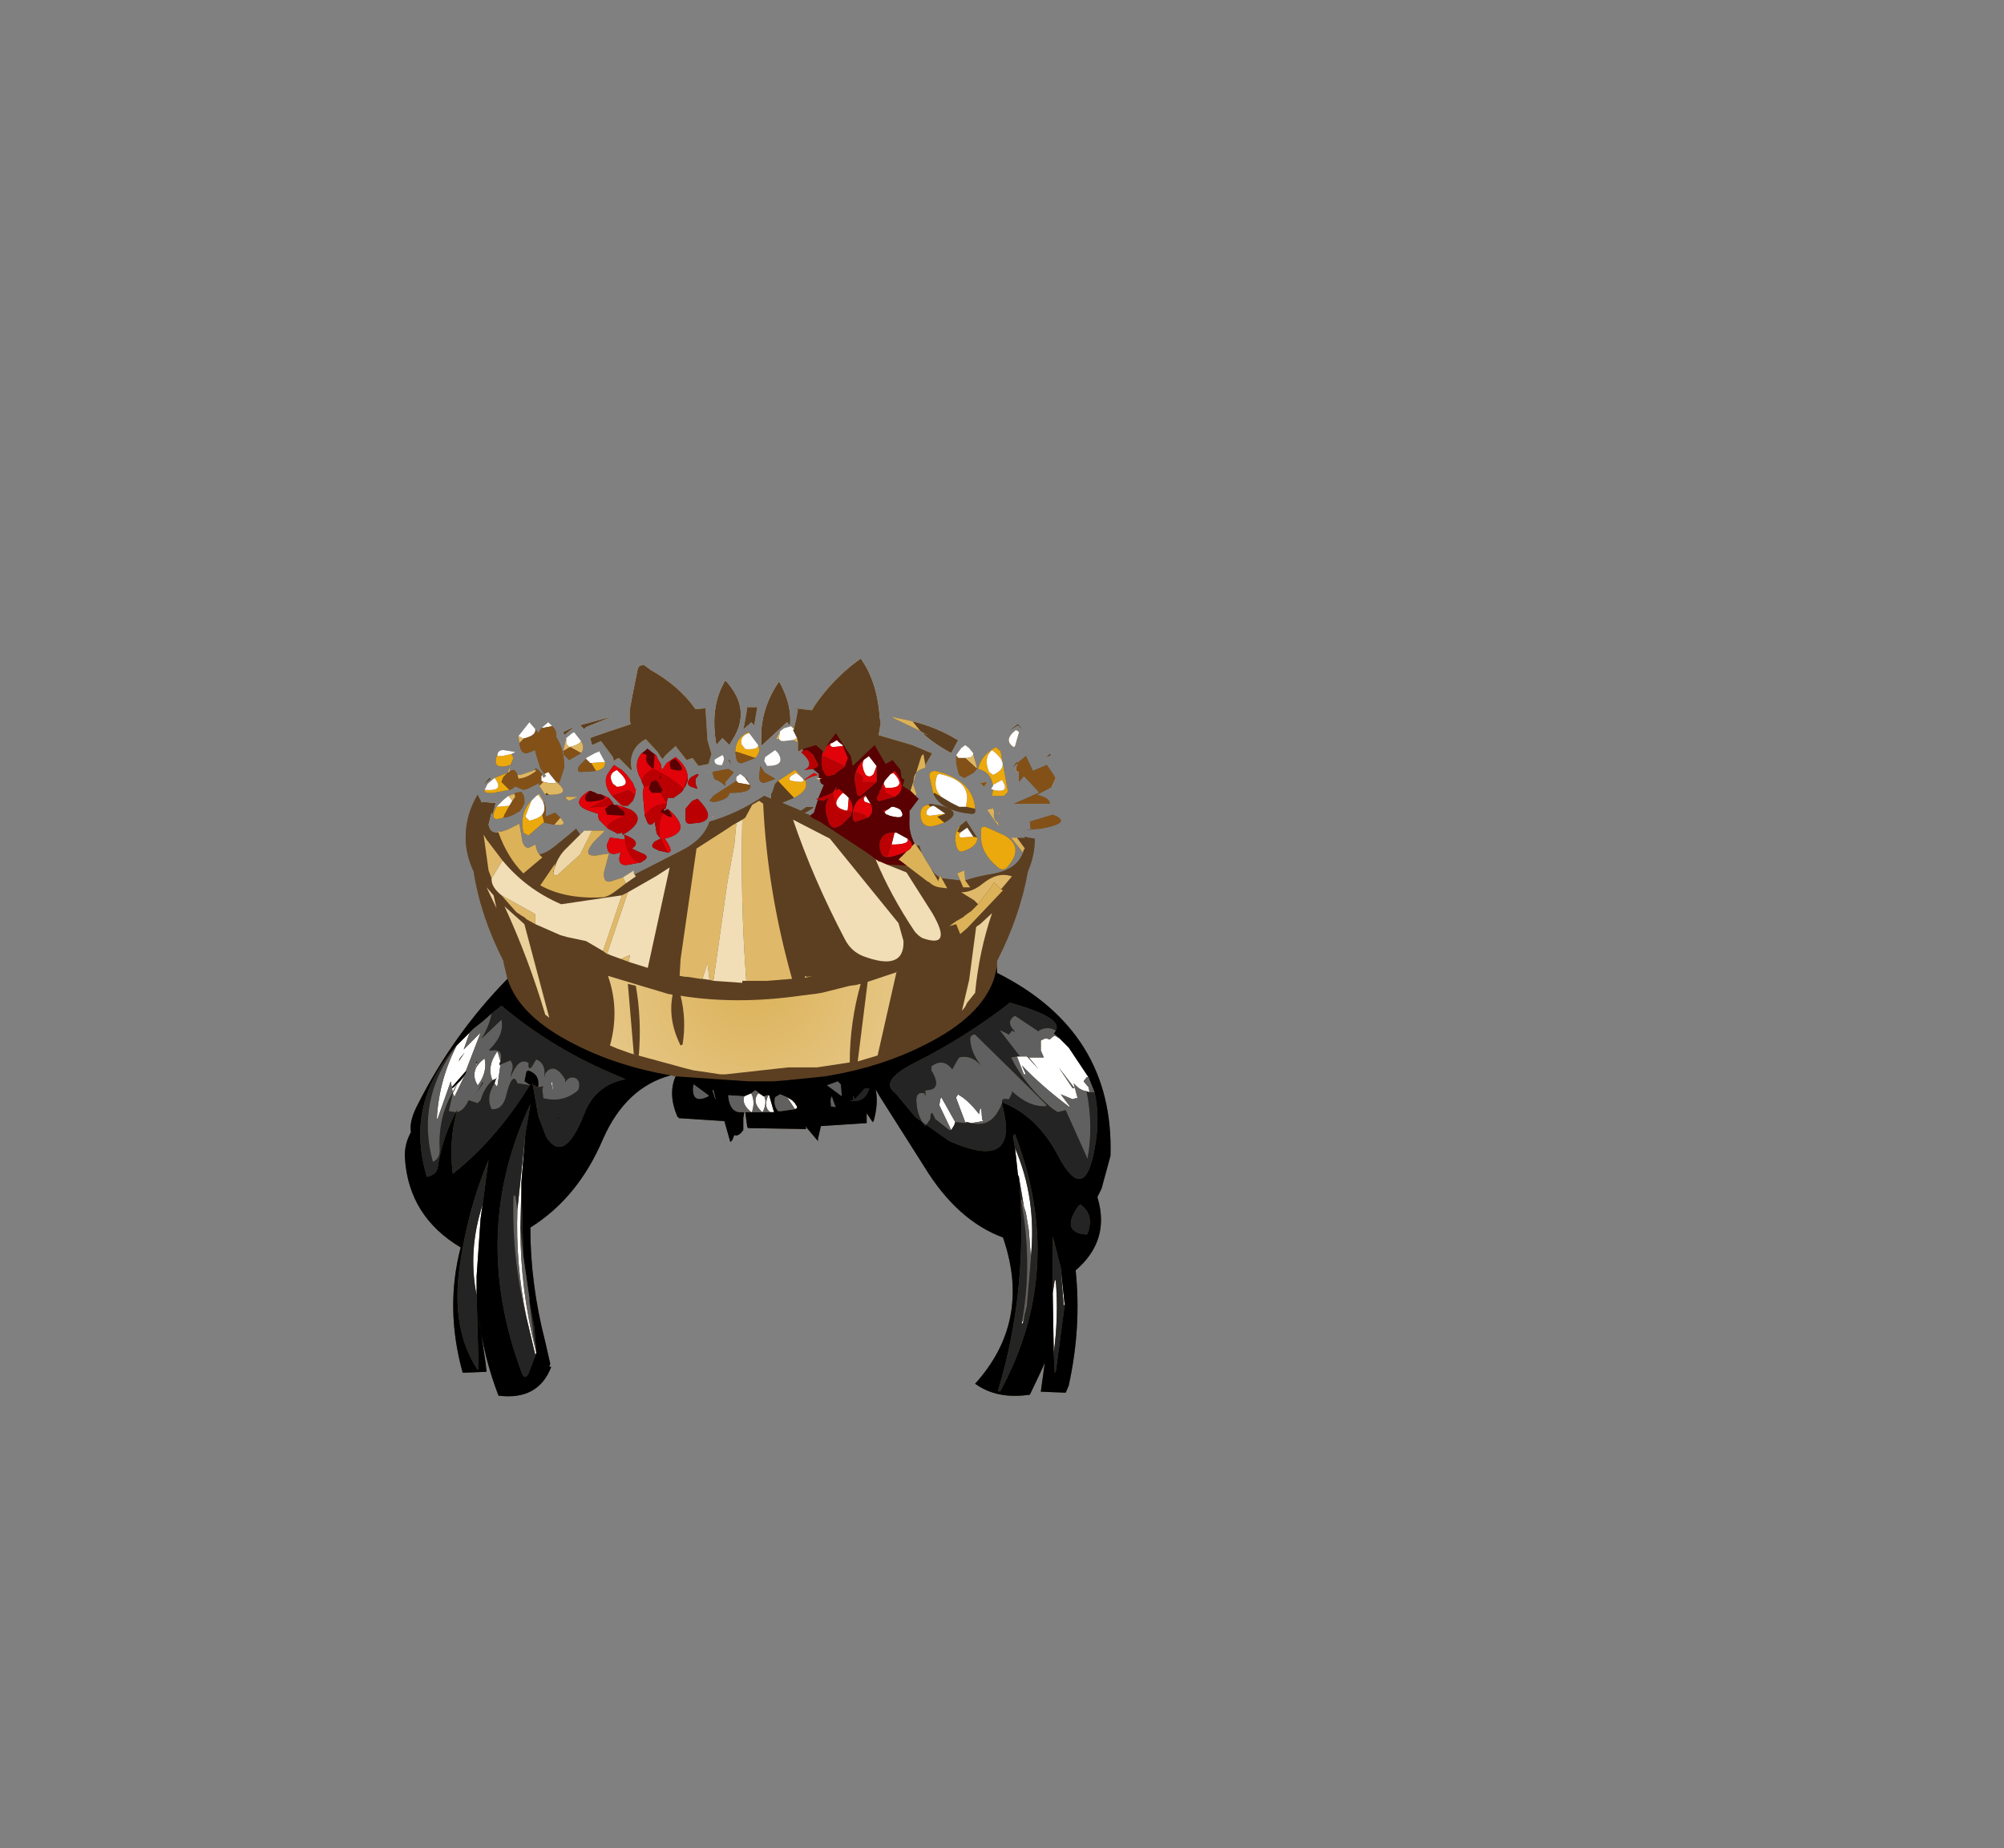 <svg xmlns:xlink="http://www.w3.org/1999/xlink" height="92.9" width="100.7" xmlns="http://www.w3.org/2000/svg"><rect width="100%" height="100%" fill="#808080" stroke="none"/><use height="37.75" transform="translate(20.35 32.45)" width="35.45" xlink:href="#a"/><defs><radialGradient cx="0" cy="0" gradientTransform="translate(-1.3 -8.25) scale(.016)" gradientUnits="userSpaceOnUse" id="b" r="819.2" spreadMethod="pad"><stop offset=".51" stop-color="#dcb259"/><stop offset=".949" stop-color="#edd7a9"/></radialGradient><radialGradient cx="0" cy="0" gradientTransform="translate(-.9 -.45) scale(.018)" gradientUnits="userSpaceOnUse" id="c" r="819.2" spreadMethod="pad"><stop offset="0" stop-color="#dcb259"/><stop offset=".949" stop-color="#edd7a9"/></radialGradient><g id="a" fill-rule="evenodd"><path d="m12.1-13.05.4-.3.2.25-.05-.05-.15-.15-.4.25m2 1.2.05.05-.2.1.15-.15m-.75 4.25q0 .85-.35 1.65-.4 2.25-1.55 4.5v.3l-.15.6q-.65 1.9-3.45 3.3Q5.7 3.85 3.1 4.3l-.3.05-.95.1-1 .1-.6.05h-1.3l-3.65-.25-.25-.05q-2.65-.45-4.8-1.55-2.8-1.4-3.4-3.3l-.2-.85v-.05q-1.15-2.25-1.5-4.5-.4-.85-.4-1.7 0-1.15.6-2.15l.2.4-.15.55q-.3 1.65.3 3 .5 1.05 1.6 1.95l.3.2.1.05.1.1 1.35.85-.2.35-.35-.25-.55-.4-.35-.3-.95-.85-.05-.05-.1-.1v-.05l-.15-.15v.05l-.05-.05-.25-.25-.35-.4.5 1.05v.05l.05.05.05.05.15.5.3.7.05.2.25.55.05.1.15.6q-.15 1.1.55 1.9l.15.15h.05l.65.5.2.15h.05l1.25.65 1.15.55h.05l.35.15.2.05.35.15.7.25 2.75.75.4.1.7.1.65.1h.25L.95 3.9H2.4l1.65-.25.4-.05 1-.3.95-4.2h.05l.05-.05h.1l.2-.1q.9-.35 1.75-.85Q7.9.15 7.9 2.3l-2.15.9-.2.1h-.1.1l.2-.1 2.15-.9.15-.1.6-.35.85-.65.2-.15.15-.2.1-.2.4-.5Q11.65-1.9 12-4.1l.35-.85-.15.05-1 1.05-.6.55-.15.1.05-.05-.05-.25-.5.4 1.8-1.9-.1-.05.55-.65q-.7-.25-1.45.35-.55.45-1.1.45L9.3-5l-.35-.1-.25-.45-.1-.2.1.15.9.1.15.35h.35l-.25-.35.5-.15.7-.15q1.5-.2 1.75-1.25l.05-.05.05-.25.1-.3h-.15v-.05l.15.05.35.05m-27.65-2.75.25-.3.05.05-.3.25m12.25-1.2H-2l.1.2-.15-.2m.85.9h.05l.15.3-.2-.3m3.25 1.9q.05.1.5.3L4.9-6.9l.55.4-.1-.05-2.5-1.15-1.65-.85-1-.55-.1-.05-.05-.05-.35-.2v.05l-.2-.15-.35.2-.35.65-.15.1-.35.2-.1.05-.45.3-1.4.9-.8 5.55-.05.85-1.4-.35q.95-2.6 1.3-5.4l-.4.3.4-.3q-.35 2.8-1.3 5.4l-.2-.05L-5-6.15l-.7.45-1.4.8-.3.15-3.05.45q-1.75-.75-2.95-2.2l-.8-1.05.1-.75q.05.45.5.4.45 1.25 1.25 2.05l.95-.8-.15-.15q.3-.05.7-.35l.8-.65.35-.3.2.3-.65.65q-.55.5-.7 1.3v-.1l.05-.1.05-.35v.05l-.75 1.1q1.25.7 3.1.6.25 0 .6-.25l.6-.45.5-.35-.1-.15.05.05L-4.4-7q1.1-.55 1.4-1.45 1.4-.4 2.75-1.3l.35.15v-.25l.05-.05.15-.45.15-.15.8.85-.6.25.95.4.2-.15-.2.2.15.05.25.1.05.05M5.9-6.3l1 .05 1.05.8L6.9-5.9l-1-.4m.7-4.75.2.5-.15-.1-.05-.4M8-9.3l.1-.05q1.9.3.7.95l-.35-.3.4-.15-.5-.35-.1-.05-.15.05-.1-.1m.25-.55.05-.05.35.2.5.3.4.2h.35l.45.1v.05q.05.25-.25.2-1.45-.15-1.85-1m-.85 2.6h.15l.1.35-.25-.35m.7 1.1.2.3.25.2.05-.1-.1.25v.05l-.2-.35-.2-.35m1.5-2.1.25-.2.05-.05.55.85-.2-.05-.3-.45-.35.25-.15-.05.15-.3M-5-6.15l1.35-.95-1.35.95m-6.05-3.65h-.2l.05-.1.15.1m9.7 9.35.75.1h-.75v-.1m-1.7-10.5h-.05l.05.05v-.05m-2.45.3.05-.15v.2l-.05-.05m12.3 9.6-.85 4.2-.2.05.2-.05.85-4.2" fill="#765425" transform="translate(18.3 17.3)"/><path d="m9.4-12.6.1.05-.35.65q-.85-.45-1.45-1l.2.05.05.05-.35-.2-.4-.5q1.2.3 2.2.9m-5-3.9.2-.15q.8 1.1.95 2.85v.1l-.3.55q-.1.1-.2-.15-.65-1.65-.65-3.2m-3.35 3.2v.05l-.15-.2-1.3 1.2V-13q.1-1.35.9-2.5.65 1.15.55 2.2m-2.9.75-.15.25-.05-.05-.3-.3-.3.35q-.35-1.95.45-3.25 1.35 1.45.35 3m14.3 4.9H13l-.1.3-.05.25-.4-.55M-14.1-8.3l-.1.75-.15-.25.25 1.8q-.05.1-.2.15-.6-1.35-.3-3l.15-.55.05-.05.5.05h.15v.05l-.15.55-.05-.1-.15.6m8.2 7.25 1.4.35.3.05h.1l.65.1h.1L-3-.5l.2.05 1.45.1h.75l-.75-.1H-.1l1.25-.1Q-.1-5-.3-9.35v-.05l.35.2.05.05.1.05 1 .55q1 2.95 2.6 6 .3.6.9.85 2.1.8 2.05-.75l-.25-.9L3.05-7.6l-.2-.1 2.5 1.15q.75 1.8 1.95 3.6.2.25.4.35 1.55.55.5-1.25L6.9-5.9l1.05.45.1.05q.2.2.5.25l.4.05.35.1.35.1.65.4.2.2-.35.35-.15.1-.2.15-.05.05-.35.2-.35.25.35-.1.2.5-.85.55-1.1.6Q5.4-.6 3.05-.15h-.1L3.1-.2l-.55.15-.65.1.65-.1.55-.15-.15.05h.1q2.35-.45 4.6-1.5l1.1-.6.85-.55.35-.3.5-.4.05.25-.05.05-.05.05L8.75-2H8.7l-.15.1.15-.1h.05l1.65-1.15-.35 2.65L9.7 1v.05l-.2.15-.85.65-.6.35-.15.1q0-2.15.65-4.2-.85.5-1.75.85l-.2.1h-.1l-.05.05-.15.05-1.35.45-.35.1.35-.1-.5 4-.4.05q0-2 .55-3.95l-.2.05-.35.05-1.4.35-.3.05-.8.1q-3.2.45-6 0l-.4-.05.4.05q.3 1.2.1 2.45l-.1.05q-.65-1.3-.4-2.55L-5.1.2l-3-.9-.7-.3-.25-.15-.25-.1-.1-.05v-.05l-.15-.1v.05l-1.25-.75v-.05l-.25-.15.25.15v.05l1.25.75v-.05l.15.1v.05l.1.05.25.1.25.15.7.3q.6 1.7.1 3.5l-.2-.05-.35-.15h-.05l-1.15-.55L-11 1.4h-.05l-1.25-4.7.35.3.55.4.35.25.2-.35.5.3Q-6.8.25-2.3.15l-.5-.1q-4.15-.75-7.7-2.8l.35.1.95.2.85.5.2.15h.05l.1.05.55.2.4.15.95.3.2.05m7.7-8.1.05-.05h.35l.05.05-.4.25h-.1l-.15-.05.2-.2M2.2-.7l-.3.05-.1-.05v.1l.4-.1m9-3.15 1-1.05.15-.05-.35.85q-.35 2.2-1.65 4.25.2-2.1.85-4M-7-14.1l.1-.55.3-1.5.1-.15h.1l.05-.05.1.05.2.15Q-5.9-15-6.7-13.7l-.05.05-.25-.45m-1.95 1.6-.05-.15.25-.1.45-.15-.65.4m-.25-.7-.1.1-.2-.2 1.65-.45-1.35.55m-1.1.4-.05-.15.6-.3-.55.45m-.95 14.05-.65-.5h-.05L-12.1.6q-.7-.8-.55-1.9l-.15-.6-.05-.1-.25-.55-.05-.2-.3-.7-.15-.5-.05-.05-.05-.05v-.05l-.15-.65.25.25.05.05v-.05l.15.15v.05l.1.1q1.2 2.6 2.05 5.45M-6.7-.2q.3 1.7.15 3.5l-.25-.05-.3-3.55.4.1m9.75.05L1.9.05h-.15l-2.6.1-.8-.05h-.1l-.55.05.55-.05h.1l.8.05 2.6-.1h.15l1.15-.2" fill="#f8efdc" transform="translate(18.3 17.3)"/><path d="m5.55-13.7.05.3-.1.6 1.7.5.95.4h.05l-.35.6-.1-.55-.1.1L7.1-10l-.4-.25.1-.3-.2-.5-.4-.5-.35.2-.55-.95-1.1 1.05-.05-.25-.05-.25-.75-1.15-.3.4-.2.3-.1.3-.05-.05V-12l-.35-.3-.65.2-.2.1h-.05v-.45l-.05-.2-.1-.2-.1-.2.05-.05v-.05l.1-.4.1-.55-.2-.05.9.1.15-.25q.9-1.3 2.1-2.2 0 1.55.65 3.2.1.25.2.15l.3-.55m-6.55.35-.3.25.05-.2.1-.55.05-.35h.5l-.15.9-.15-.15-.1.1m-2.05 2-.5.1-.3-.4-.3.1-.55-.7-.5.45-.15.2-.05-.05-.05-.05-.15-.25-.6-.65q-.75.4-.75 1.25l.05.3h-.05l-.5-.5-.1-.1q-.15.05-.25.15l-.05-.2-.6-.8-.45.2-.05-.2.65-.4 1.35-.45-.05-.15v-.6l.25.45.05-.05q.8-1.3.65-2.45l.05.05q1.45.8 2.3 2l.5-.05.1 1.6.2.7-.15.5m-7.2 1.65.05.1-.1-.1h.05m-4.05 3.85q.15-.05.2-.15l.15.4v.05q0 .4.5.8l.75.85q-1.1-.9-1.6-1.95m2.1 2.3.45.25 1.25.55Q-6.95-.7-2.8.05l.5.1q-4.5.1-8.05-2.55l-.5-.3-1.35-.85" fill="url(#b)" transform="translate(18.3 17.3)"/><path d="m12.1-13.05-.4.25-.8.85-.45-.6v.05l-.1.1-.5-.45-.25.2-.1-.05.1.05.25-.2.5.45.1-.1v-.05l.45.6.8-.85.4-.25.4-.25.15.15.05.05-.2-.25-.4.3m.15 1.85-.15.15-.05.1-.15-.2-.05-.45.2-.05.25-.1q.75-.45.65-.9l-.05-.1-.2-.35.2.35.05.1q.1.45-.65.9l-.25.1-.2.05.05.45.15.2.05-.1.15-.15.65-.55.35.75.7-.3.45.65-.25-.3-.6.55q-.1.2.1.25l.55-.05-.75.4q.65.15.65.45h-1.8l1.25-.55v-.05l-.75-.8-.25.3v-.5q.8.25.2-.5l-.35.25.1-.1-.05-.15-.2.25m.05-.55-.65-.9-.05.2.05-.2.65.9m1.8-.1-.05-.05-.35.25-.6-.9-.1.05-.1-.25.1.25.1-.05.6.9.35-.25.05.05-.15.15.2-.1-.05-.05m-2.4-.95-.1.35.1-.35m1.65 5.2v-.1q2.45-.25.95-1.45.2-.3.05-.7l.1-.1.1-1.4-.25-.25-.15-.2.15.2.25.25-.1 1.4-.1.1q.15.4-.05.7 1.5 1.2-.95 1.45v.1L13-7.65l-.15-.05v.05h-.7l.6.75.05-.15Q12.55-6 11.05-5.8l-.7.15-.5.15v-.05L9.8-6l-.35.15.15.35-.9-.1-.1-.15-.05.1-.25-.2-.2-.3-.25-.4-.2-.35-.1-.35H7.4l-.1-.15v.05q-.3-.6-.25-1.2V-9l.05-.05.45-.6-.05.05-.15-.15.05-.1.05.05.1.1q.05-.35-.3-.6.35.25.3.6l-.1-.1-.05-.05-.15-.45v-.1q0-.65.6-.75v-.15l.35-.6h-.05l-.95-.4-1.7-.5.1-.6-.05-.3v-.1q-.15-1.75-.95-2.85l-.2.15q-1.2.9-2.1 2.2l-.15.25-.9-.1.2.05-.1.55-.1.4-.15-.1-.35.1-.2.15-.2.4H.5q.05.1.2.1h.05l.4-.05h.05l.25.1v.45h.05l.2-.1v.1l-.1.05q.75.65.15.9l.45-.05.3.25v.2l-.2.05h.15l.05.05.05-.05q0 .25.2.3l-.25.6-.05.1h-.1l.1.05-.2.65-.2.15L2-8.8l-.25-.1h.1l.4-.25-.05-.05h-.35l-.05.05-.2.15-.95-.4.6-.25q.8-.4.55-.9l.3-.15.35-.1-.2-.1-.5.35-.45-.5-.85.55-.15.15-.15.45-.05.05v.25l-.35-.15q-1.35.9-2.75 1.3-.3.9-1.4 1.45l-2.35 1.2-.05-.05V-6l-.55.35-.6.2q-.4.1-.35-.45l.25-.95-.35.05q-1.15.25-.4-.65l.55-.55H-9.3l-.2.2-.2-.3-.35.3-.8.65q-.4.3-.7.35l-.1-.15-.1-.35-.2.1q-.3.2-.45-.25l-.15-.9-.4.2-.2.1-.3.1h-.1l-.1-.05.05.1q-.45.05-.5-.4l.15-.6.05.1.15-.55v-.05h-.15l-.5-.05-.05.05-.2-.4q-.6 1-.6 2.15 0 .85.4 1.7.35 2.25 1.5 4.5v.05l.2.85q-2.7 2.75-4.5 6.3-.45.85-.35 1.4l-.05.1q-.3.6-.25 1.25.2 2.9 2.8 4.45-.8 3.05.1 6.3l1.2-.05-.05-.45-.35-2.35q.25 2.05 1 4 2 .25 2.65-1.45h-.1l.05-.15-.25-1.1q-.75-2.9-.75-5.75 2.4-1.5 3.65-4.45 1.15-2.6 3.4-3.2l.25.05q-.4.9.1 2.05h.05v.05l2.3.15.3 1.05.1-.1.1-.25q.2.1.45-.25v-.6l.05-.3V5.9l.05.25.1.75.05.05 2.9.05v-.15l.05.1.55.65v-.1l.15-.65 2.3-.15v-.5l.3.45.05-.05q.25-.9.1-1.6l.2.35L7.8 8.9q1.65 2.7 3.95 3.55l.05.15q1.35 4.1-1.45 7.2 1.1.8 2.75.55l.5-1.05.25-.55-.2 1.45 1.25.05.15-.35q.65-2.95.35-5.8 1.75-1.5 1.1-3.65v-.05l.2-.4.45-1.65q.2-6.25-5.7-9.2v-.6Q12.6-3.7 13-5.95q.35-.8.35-1.65m-27.65-2.75-.35.55.35-.55.3-.25-.05-.05-.25.3M9.4-12.6l.1-.1-.3-.15q-1.7-.85-3.65-1.35L5-17.25l-.05-.05v.05h-.1Q3.1-16.2 2-14.8l-.45-.05-.25-.65q-.95-.5-1.85 0l-.15.55h-.45q-.15-.6-.6-1.1l.35.45-1.7-.05-.3.8-.45.05q-1.15-1.4-2.9-2.45h-.05l-.05-.05-.05.05-.5 3.05-2.85.95-.2.1-.45-.5-.55.25-.65-.45q-1.15.6-.8 1.55l-.2-.05q-.5-.05-.8.3-.85 1 .25 1l-.4.4.4-.4q-1.1 0-.25-1 .3-.35.8-.3l.2.05q-.35-.95.8-1.55l.65.45.55-.25.45.5.2-.1 2.85-.95.5-3.05.05-.05.05.05h.05Q-5-16.2-3.85-14.8l.45-.05.3-.8 1.7.05-.35-.45q.45.5.6 1.1h.45l.15-.55q.9-.5 1.85 0l.25.65.45.05q1.1-1.4 2.85-2.45h.1v-.05l.05.05.55 3.05q1.95.5 3.65 1.35l.3.15-.1.1q-1-.6-2.2-.9l-.95-.2H6.2l.05.05L7.6-13l.35.2-.05-.05-.2-.05-1.55-.5H6.1l.05.05 2.35 1.3.6.3.05-.15-.05.15-.6-.3-2.35-1.3-.05-.05h.05l1.55.5q.6.55 1.45 1l.35-.65-.1-.05m-.9.55-.05-.05-.3.2.3-.2.05.05M-.4-13v.75l1.3-1.2.15.2v-.05l.05-.3.25.05-.25-.05-.05.3q.1-1.05-.55-2.2-.8 1.15-.9 2.5-.35-.35-.6-.35.25 0 .6.35m-.85-.3-.05.2.3-.25.1-.1.15.15.15-.9h-.5l-.05.35-.1.55-.55.75h-.05.05l.55-.75m-.8.95.05.05.15-.25q1-1.55-.35-3-.8 1.3-.45 3.25l.3-.35.3.3-.2-.15-.1.05q-1 .75-.55 1.75l.15.1-.15-.1q-.45-1 .55-1.75l.1-.05.2.15m-.8 1.4.05.2.05.15.3.15.25.2v-.2l.4-.45v-.05l-.25-.15-.8.15.1-.6-.1.6m.15-.65-.05.05q0 .3.4.25v-.05q.15-.3 0-.45l-.35.2.35-.25.3.3-.3-.3-.35.25m.7.05h-.05l.15.2-.1-.2q.25.3.2.55l.15-.05.45.4-.45-.4-.15.05q.05-.25-.2-.55m1 1.2-.15-.3h-.05l-.25-.2-.2.15v.2l-1.15.75-.2.25.15.05h.15q.7-.15.7-.45h.1q1.05 0 .95-.4l-.05-.05m-2.05-1-.45.9.05.1q-.2.25.15.65l.05.05q.15.2.4.2-.25 0-.4-.2l-.05-.05q-.35-.4-.15-.65l-.05-.1.45-.9.15-.5-.2-.7-.1-1.6-.5.05q-.85-1.2-2.3-2l-.05-.05-.2-.15-.1-.05-.05.05h-.1l-.1.15-.3 1.5-.1.55v.6l.05.15-1.35.45-.45.15-.25.1.05.15.05.2.45-.2.6.8.05.2q.1-.1.25-.15l.1.1.5.5h.05l-.05-.3q0-.85.75-1.25l.6.65.15.25.05.05.05.05.15-.2.5-.45.55.7.3-.1.3.4.5-.1m-4.9.25.1-.6-.1.6-.2.3q-.2.5.25 1.05l.45.45.1.05h.25l.05-.05.05-.05.1-.1.05-.05q.15-.3.15-.6h-.05v-.05l-.1-.25-.3-.4-.25-.25-.4-.25-.15.2m-.55.5.1-.05-.05.35-.5-.1H-9l.5-.2-.35.15.65-.35h.05-.05l-.65.35.35-.15-.5.2h.05l.5.1.05-.35-.1.05m8.8-1.45.05-.05.05.05-.05-.15v-.4.4l.05.15-.05-.05-.05.05-.5.35-.25.45.25-.45-.05.2.15.25q.95 0 .55-.65l-.15-.15m0 1.45q.8-.55.35-1.2l-.2-.1.2.1q.45.65-.35 1.2l-.5-.3-.05-.05-.2-.3-.05.55q0 .4.4.25l.4-.15m9.95-1.25v-.05l-.2-.25-.2-.15-.2.15-.25.35v.4l.1.45.05.1v.05l.25.15.45-.25.15-.15.05-.1-.2-.7M7.45-9.8l.15.1-.05.05.05-.05-.15-.1M8.8-8.4q1.2-.65-.7-.95L8-9.3q-.4.05-.4.5.05.8.9.5l.3-.1m1.55-.7q-.1-1.45-2-1.9-.3 0-.3.25l.2.9q.4.85 1.85 1 .3.05.25-.2v-.05m.1 1.45L9.9-8.5l-.05.05-.25.2q-.35.35-.2 1 .1.35.3.3.8-.25.75-.7m-9-4.5-.7.3-.15.05h.05H.6l.15-.05.7-.3m10.15-.3v.3-.3m-.35 2.4-.05.3h.6l.2-.2-.4-2.2v.15l-.2-.2q-.75.4-.9 1.1.65.15.75.85l-.1.15.1.05m-.1.95-.25-.25-.2-.65-.15-.2v-.05l-.05-.85.05.85v.05l.15.2.2.65.25.25-.2.05.2.3.4.55-.05-.2q-.25-.15-.2-.5V-9l-.05-.1v-.05l-.05.05h-.05m.25.25-.1-.05.1.05h.2v-.05l-.2.05m1.5.8-.05-.05-.45.1-.4-.25-.1-.25.05-.35h-.35.35l-.05.35.1.25.4.25.45-.1.05.05h.25l-.05-.4 1.15-.35q1.05.4-.6.7l-.75.05m-2.25.4q0 .8.85 1.5.25.2.45 0 .9-1-.1-1.6l-1-.45q-.2 0-.2.15v.4m-17.1-8.7.05.05-.05-.05M-9.2-13.2l.45.45-.45-.45 1.35-.55-1.65.45.2.2.1-.1m-1.05-.05.35-.1v.05h.4-.4v-.05l-.35.1m.8.75-.35-.45-.1.05-.3.25-.15.65.05.2.25.25.6-.35q.2-.25 0-.6m1.6-1.25.15-.05-.15.05m6.85.85-.05-.05q-.65.3-.65 1l.05.3q.05.3.3.25l.65-.25q.3-.3.15-.65l-.45-.6m-11.55.5.05.25q.1.3.35.25l.4-.15v.05l.05.2.2.65.2.3.05.05.05.05-.15.1-.05-.15v-.05l-.05-.05-.15-.15-.15-.1v.1l-.75.25h-.15q-.15-.4-.4-.15l.05-.3.05-.05H-13h.05l-.05.05-.15.35-.65.25-.35.3-.15.3q-.05.2.45.15l.8-.15.15-.05.1-.1h.1l.35.15.2-.05.6-.3v.15l.3.45h.2q1.15 0 .4-.6h.1l.2-.6.05-.2q0-.9-.4-1.5.05-.3-.2-.55l-.2-.2-.35.3-.15.25-.15-.2-.3-.35-.55.7.05.35m2.25-.4.55-.45-.6.3.05.15m-1.45 1.65-.7-.35.1-.1-.1.1.7.35m-1-.8.4.35-.05-.05-.35.05-.2.2-.05.1.05-.1.2-.2.35-.05.05.05-.4-.35-.6-.1q-.25 0-.3.2-.35.85.65.55l.15-.35-.1-.2.2-.1m-.6 3.3.25-.05.25-.1.35-.2v-.05l.1-.1v-.05l.05-.05v-.05l.05-.05v-.25l-.05-.2-.05-.05-.05-.1-.3.05-.05.05-.3.1-.25.2-.35.35-.1.2q-.2.5.25.4l.2-.05m1.65-1.1-.05.05-.2.2q-.6.6-.4 1.6l.25.15.75-.65h.05l.5.1q.75.1.3-.35l-.15-.15-.1-.1-.5.2q.1-.4-.1-.8l-.2-.35-.15.1m1.45.05h-.05l.1.1.15.1.45-.2h-.65m.55 1.6.15-.6-.6-.55v-.3l.1.05-.1-.05v.3l.6.55-.15.6m6.45-1.55.25.2.05.25v.4l-.05.35.05-.35v-.4L-3-9.45l-.25-.2m-.15-.8-.05.05v.05l.05.05q1 .6.2-.25l-.15.05-.05.05.5-.25-.5.25.05-.05.15-.05q.8.85-.2.25l-.05-.05v-.05l.05-.05m.6 1.8v-.05h-.05l.05.05M-8.7-11q.5-.1.45-.45l-.3-.55-.05.05-.15.05-.45.25v.05l-.35.35q-.15.3.1.3l.75-.05m-1.25 1.3 1-.7-1 .7" fill="#5c3f21" transform="translate(18.3 17.3)"/><path d="m12.5-13-.1-.05q-.65.5-.1.85l.05-.05.2-.7-.05-.05M8-9.3l.1.1-.15.15q-.15.3.15.3l.75-.1-.4.15.35.3-.3.1q-.85.3-.9-.5 0-.45.4-.5m.65-.4-.35-.2-.05.05-.2-.9q0-.25.3-.25 1.9.45 2 1.9l-.45-.1v-.1q.3-1.2-1.35-1.55l-.1.05q-.25.65.2 1.1m.95 1.45-.15.3.15.05q-.1.2.05.25l.6-.05.2.05q.05.45-.75.7-.2.05-.3-.3-.15-.65.2-1m-8.5-2.5q-.2.2.05.25 1.05.2.2-.4l-.25.15m.15 1.1-.8-.85.85-.55.45.5h.05q.25.5-.55.9m9.25-1.45q.15-.7.9-1.1l.2.2v-.15l.4 2.2-.2.2h-.6l.05-.3q.9.2.45-.5l-.45.25v.05q-.1-.7-.75-.85m.7-.95q-.45.4-.15 1.1l.2.15q1-.45-.05-1.25m-.55 4.4h.15q-.15.2.15.6.15.2.35.15.9-.3-.05-.95l-.1-.05-.35.25.35-.25.1.05q.95.65.05.95-.2.05-.35-.15-.3-.4-.15-.6h-.15v-.4q0-.15.2-.15l1 .45q1 .6.1 1.6-.2.2-.45 0-.85-.7-.85-1.5m.6-.2.2.15.4-.05-.4.05-.2-.15m-12.95-4.1q0-.7.65-1l.05.05q-.45.1-.4.55l.2.25q.65.05.65-.2.15.35-.15.65l-.9-.3h-.1m-11.45 1.05-.2.2-.1.25.4.4-.8.15q-.5.05-.45-.15 1.05.1.5-.6l.65-.25m.2-.95.1.2-.15.35q-1 .3-.65-.55v.1h.25l.45-.1m-.4 3.2-.2.05q-.45.1-.25-.4l.1-.2h.05l.6-.05-.25.45-.05.15m1.4-.85-.3.8.2.2q.45-.1.65-.3l.1.4h-.05l-.75.65-.25-.15q-.2-1 .4-1.6m3.7-1.95q.05.35-.45.45l-.25-.4.7-.05" fill="#eca90d" transform="translate(18.3 17.3)"/><path d="m12.4-11.2.35-.25q.6.75-.2.5L12.4-11v-.2m1.8 1-.55.05q-.2-.05-.1-.25l.6-.55.25.3-.2.45M12.5-13l.05.05-.2.7-.05.05q-.55-.35.1-.85l.1.05m-15.25 1.45.05-.05.35-.2q.15.15 0 .45v.05q-.4.05-.4-.25m1.75 1.2.05.05-.6-.1-.1-.1v-.2l.2-.15.25.2.2.3M.55-13l.2-.15.35-.1.15.15-.05.05.1.2.1.2-.2.1h-.05l-.4.05H.7q-.15 0-.2-.1v-.15L.55-13m-.25.95.15.15q.4.65-.55.65l-.15-.25.05-.2.5-.35m2.8-.35h.05l.25-.15.1.1.2.15v.05l-.5.05q-.2-.05-.1-.2m.75 2.6.15.15-.05.6L3.9-9q-.95-.2-.2-.9l.15.1m2.2 1.05-.1-.05H5.9l-.1-.1.05-.1.1-.05.2-.15h.1q.2.05.35.15.35.55-.55.3M9.4-11.8l.25-.35.2-.15.2.15.2.25v.05q0 .2-.4.2H9.5l-.1-.15M8.1-9.2l.15-.05.1.05.5.35-.75.1q-.3 0-.15-.3l.15-.15m.55-.5q-.45-.45-.2-1.1l.1-.05q1.65.35 1.35 1.55v.1h-.35l-.4-.2-.5-.3M5.4-11.25l-.15.4-.05.05q-.15.15-.35 0-.25-.45-.1-.75l.05-.05.15-.1.05-.05.05.05.35.45m.7.4.15-.05q.75.8-.4.75l-.1-.2.05-.15.3-.35m.2 2.95h.1l.55.3q.15.3-.8.3l.15-.6m3.3 0 .35-.25.3.45-.6.05Q9.5-7.7 9.6-7.9M5.1-9.35l-.3-.1-.05-.1v-.1l.1-.1.25.4m-4-1.4.25-.15q.85.6-.2.4-.25-.05-.05-.25m10.15.7-.1-.05.1-.15v-.05l.45-.25q.45.7-.45.5m-.05-2q1.05.8.05 1.25l-.2-.15q-.3-.7.15-1.1m-21.4-.6.3-.25.1-.05.35.45q-.1.2-.6.3l-.15-.15v-.3m9.2-.25.45.6q0 .25-.65.2l-.2-.25q-.05-.45.4-.55m-11.25.25h-.15l-.2-.1.55-.7.3.35q.05.3-.5.45m.95 1.8.1-.05.1-.05.4.5q0 .15-.65 0l-.1-.05v-.25l.05-.05.05.15.15-.1-.05-.05-.05-.05m-.15-2.3.35-.3.2.2-.55.1m-1.3 1.2-.2.1-.45.1h-.25v-.1q.05-.2.3-.2l.6.1m-.95 2.75.35-.35.25-.2.2.25-.15.25-.6.05h-.05m1.75-.3.2-.2.05-.05.1-.05.25.35q.15.4-.05.65-.2.2-.65.3l-.2-.2.3-.8m-2.35-.55.15-.3.35-.3q.55.7-.5.6m9.3-1.3q.05-.25.3-.25.75.8-.25.5l-.05-.25m-.25 2.25-.05.1.2-.1q.55.75-.35.15l.1-.15h.1m-1.15-2.8.25-.2v-.05l.15.1.05.05.2.15-.05.65v.1q-.5-.3-.35-.7l-.25-.1m.75 1.4.1.1v.05l.2.3-.1.15h-.45l-.15-.2.1-.3.05-.05.1-.05.1-.05.05.05m-3.55-1.1v-.05l.45-.25.15-.05.05-.05.3.55-.7.05H-9l-.2-.2M-9-10h.05l.15.05.1.05.1.05h.1q.65.3-.5.4-.35 0-.2-.35l.2-.2m1.65 1.25-.8-.05-.1-.3.2-.15.2-.1.1.05h.05l.3.25q.25.2.05.3m-.5-1.6q-.3-.5.2-.7.9.8 0 .85l-.2-.15m7.6 15.7q.15.3-.05.75l-.05.05q-.55-.5-.2-.95l.2.1.05.05h.05M-.9 5.2q.2.4.05.9v.05H-.9q-.5-.4-.35-.8l.35-.15m.95.95q-.35-.25-.1-.85H0l.2.7.05.15h-.2M-13.8 4.7l.1-.3v.05l-.2.1q-.3-.65.2-1.4l.05-.05.15.5-.05.1v.1l.05-.05-.15 1.05-.05.05-.1-.15m-.85-1.05q-.3.8-.05.05l.05-.05m0 1.15q-.45-.75.35-1.35.15.65-.3 1.3l-.05.05m3.75-.15q.1.8-.05 0h.05m-4.8-1.85.65-.65-.3.85.85-.85-.75 1.95-.7.8v.05l.1-.05.2-.2.05-.05.1-.1.2-.25-.5 1.05v.05l-.1-.2.25-.5-.15.25-.1.2-.1-.55-.65 1.85-.05.05q.1-1.95 1-3.7m.15.65-.05.15.3-.45-.25.3m3.3 3.8-.1 1.2-.1 1.25v.2l-.05 2.1q0 3.05.75 6.05l.05.2-.05.1-.45-1.9q-.55-2.7-.45-5.4l.4-3.8m-2.15 3.55-.1.7-.2 2.9v.95q-.45-2.25.3-4.55m30.45-6.4h-.1l-.15.2.25.3.05.25-.15-.05q-.3-.05-.5-.25l-.05-.05-.1-.1.2.75h-.1l-.15.05-.6-.25.45.6v.05q-1.4-1.05-2.4-2.1l.2.45h-.1l-.35-.9h.5l.6.65-.5-.6h.75l-.15-.35v-.5l.2-.1h.1l.15.05.1-.1.15-.1.25.15.1.1.15.15.05.05.15.15 1 1.5m-.7.55-.8-1.05.7 1.05h.1m-5.2 1.75-.2-.05h-.1l-.45-1.2V5.4l.1-.15.05.05q.45.25 1 .95.1-.7.15.25l.05.1-.6.1m-.8-.05-.05.15-.15.25-.6-1.25.05-.3.05-.1.7 1.25m3.2 2.75-.05-.1-.1-.95-.05-.4q1.1 2.55.8 5.5l-.1-1.35-.1-.6-.05-.3-.1-.3-.25-1.5m.15 7.3.05-.05.1-.35-.1.45-.05.05v-.1M.9 5.4l.25.15.15.15.05.1.05.05v.1L1.3 6l-.4-.6m3.3-.1-.1-.15-.5-.45v.05-.05l.5.45.1.15.05.2-.2.1h.2v.1l-.3.15.35-.25-.35.25.3-.15v-.1h.05q.55 0 .75-.65H4.8l-.5.55-.1-.2m-1.3-.5.75.55-.05-.6-.15-.15-.55.2-.3.5q-.1.55.35.55h.1-.1q-.45 0-.35-.55l.3-.5m.45 1.1-.1-.25-.1-.3q-.1.15-.05.4v.1h-.05l.3.05.5-.05h.1-.1l-.5.05m10.9 9.35.1-.65h.05q.15 1.8-.1 3.65l-.05-3m.6.6h-.05l-.15-1.9.2 1.9" fill="#fff" transform="translate(18.3 17.3)"/><path d="m1.1-13.25.15.1v.05l-.15-.15M.55-13l-.05.25v.15H.35l.2-.4m.65.45.2-.1.05.2-.25-.1m8.2.75.1.15-.1-.1v-.05m.45.15q.4 0 .4-.2l.2.7h-.05l-.55-.5m1.55 2.8.2-.05v.05h-.2M-9.45-12.5q.2.35 0 .6l-.55-.3-.35.2.15-.65v.3l.15.15q.5-.1.6-.3m-2.85-.15-.25.25-.05-.35.2.1h.1m1.6 2.2.15.05h-.1q.75.6-.4.6l-.15-.1-.05.1-.3-.45.2-.2q.65.15.65 0m-1.05-.6.05.05q-.45.35-.9.4l-.05-.2h.15l.75-.25m-1.3.1-.1.05.15-.35-.05.3m-.05 1.2.3-.1.05.15-.15.2-.2-.25m1.75.3-.25-.35-.1.05.15-.1.2.35v.05m.85.8q.45.45-.3.35l.3-.35" fill="#deb762" transform="translate(18.3 17.3)"/><path d="m7.6-13-1.35-.65-.05-.05h.05l.95.2.4.5m-.7 6.75-.4-.3.8-.8v-.05l.1.15.25.35.2.35.25.4.2.35.2.35v-.05l.1-.25.1.2.25.45-.4-.05q-.3-.05-.5-.25l-.1-.05-1.05-.8M7.1-10l.55-1.75.1-.1.1.55v.15q-.6.1-.6.75v.1l.15.45-.05.1L7.1-10m2.5 4.5-.15-.35L9.8-6l.05.45v.05l.25.35h-.35L9.6-5.5m3.2-1.55-.05.15-.6-.75h.3l.4.55-.05.05m-20 1.7-.6.45q-.35.25-.6.25-1.85.1-3.1-.6l.75-1.1v-.05l-.05.35-.05.1v.1q.05.1.2.1l.1-.1 1.05-.95.6-1.2h.65l-.55.55q-.75.9.4.65l.35-.05-.25.95q-.05.55.35.45l.6-.2.15.3m-4.35-1.45.15.15-.95.8q-.8-.8-1.25-2.05l-.05-.1.1.05h.1l.3-.1.2-.1.4-.2.15.9q.15.45.45.25l.2-.1.1.35.1.15m21.15 4-.2-.5-.35.1.35-.25.35-.2.05-.05.2-.15.15-.1.35-.35.45-.6.1-.1.25-.4.05.05.3.3.1.05-1.8 1.9-.35.3m1.55-6.3h.05l.05-.05v.05l.05.1v.1q-.05.35.2.5l.05.2-.4-.55-.2-.3.2-.05m-.2-1.35-.15.25-.15-.15-.05-.05h.05l.3-.05m-21.15.85-.05-.1h.65l-.45.2-.15-.1m7.15-1.35v.05l-.05-.05h.05m-6.3 3-.1.05.05-.05h.05" fill="#dcb259" transform="translate(18.3 17.3)"/><path d="M3.7-12.25v-.05l-.2-.15-.1-.1-.25.15H3.1l-.25.2.2-.3.3-.4.75 1.15.05.25.05.25 1.1-1.05.55.95.35-.2.4.5.05.4.15.1-.1.3.4.25.25.25.15.15.05-.05-.45.6-.05.05v.45q-.05.6.25 1.2l-.8.8.4.3-1-.05-.35-.15H5.5l-.05-.05-.55-.4-2.35-1.55q-.45-.2-.5-.3l.2-.15.2-.65.3.05.05-.05.2-.1-.1.2q-.15.35.05.85v.05L3-8.4q.15.35.45.2l.2-.1.3-.3.1-.1q.3-.45-.05-.95l-.15-.15-.35-.3-.15.1.05-.2-.2.3-.75.3.05-.1.25-.6q-.2-.05-.2-.3h.1l-.15-.05v-.2l-.3-.25.2-.1.05-.05v-.1l-.25-.45-.05-.05-.05-.05-.05-.05-.15-.1h-.05L1.7-12v-.1l.65-.2.35.3v.05l-.05.25q-.05.3.05.65l.1.2.1.1H3l.2-.05h.05l.25-.2.35-.25H3.8l.15-.4-.25-.6m2.35 3.5.25.45h-.1l.85-.25-.85.25h.1l-.25-.45q.9.25.55-.3-.15-.1-.35-.15h-.1l-.2.15-.2.05v.05l.05.05.1.1h.05l.1.05m.15.45q-1.3.25-.65-.65l.6-.25-.6.25q-.65.9.65.65m-1.45-3.25q-.45.4-.45 1.05l.1.55v.05q.05.25.25.1l.75-.65v-.8l-.35-.45-.05-.05-.05.05-.15.1-.05.05M6.3-9.7q.7-.4 0-1.3l-.2.15-.3.35-.2.45-.05.05v.05l-.05.15-.05.05q-.1.3.15.25l.7-.2m.65 2.1-.55-.3h-.25q-.55.05-.6.6 0 .35.15.55.2.15.65 0 1.25-.35.6-.85M6.6-9.05l.45.25-.45-.25M4.55-9.6q-.35.3-.35.85v.05q0 .25.15.25l.6-.2q.35-.25.15-.7l-.25-.4-.05-.05-.25.2m-9.7.2.05-.25h.3l.35-.25.1-.1.05-.1.1-.15.1-.25v-.2q0-.5-.6-1l-.45.3-.2.3-.05.05v-.05l-.05-.25-.2-.35v-.05l-.1-.1-.2-.15-.05-.05-.15-.1v.05l-.25.2q-.4.45-.15 1.1l.15.3v.05l.1.2v.05l-.05.3.1 1.15.1.25q.1.3.3.15l.1-.1.1.6.15.2.1.05h-.05l-.3.15q-.25.25 0 .35l.1.05.1.05.45.1q.35 0-.15-.7 1.5-.35.15-1.5l-.2.1.05-.1h.05l.05-.25v-.05M-4-10.6q-.2.3.1.4l.15.05.15.05-.1-.25v-.25l.15-.2-.05-.05-.3.15-.1.1m.05 1.2-.25.3v.5q0 .25.2.25l.5-.05q.9-.2-.1-1.2l-.25.1-.05.05-.05.05m-5-.6h-.1q-1 .65 0 1l.3.1.15.05v.1l.05.2.45.45.4.2.05.05h.05l-.25.05-.1.1-.05.05.05-.05.1-.1.25-.05.2-.05.05.1.25-.15q.9-.65.15-1.1l-.4-.15-.3-.1h-.1l-.1-.05v-.05l-.2-.25-.45-.2h-.1l-.1-.05-.1-.05-.15-.05m1.65 2.2h-.05.05l.05.15v.1l-.75-.1-.15.35q0 .65.65.4h.05l-.05.1q-.15.65.5.5l.55-.1.15-.1q.25-.15.05-.3L-6.7-7l-.2-.1q.55-.35-.4-.7m-.65.1.3-.15-.3.15m-1.4-.25V-8v.05h-.05l-.05.05.1-.05" fill="#5b0002" transform="translate(18.3 17.3)"/><path d="m12.25-11.2.2-.25.05.15-.1.1v.2l.15.05v.5l.25-.3.75.8v.05l-1.25.55h1.8q0-.3-.65-.45l.75-.4.2-.45-.45-.65-.7.3-.35-.75-.65.55m-15 .6-.05-.15-.05-.2.8-.15.25.15v.05l-.4.45v.2l-.25-.2-.3-.15m1.8.3q.1.4-.95.4H-2q0 .3-.7.45h-.15L-3-9.5l.2-.25 1.15-.75.1.1.6.1m1.25-.3-.4.15q-.4.15-.4-.25l.05-.55.2.3.05.05.5.3m9.2-1.05h.35l.55.5h.05l-.05.1-.15.15-.45.25-.25-.15v-.05l-.05-.1-.1-.45v-.35l.1.1m3.4 3.6.75-.05q1.65-.3.6-.7l-1.15.35.05.4h-.25m-1.95-2.4-.3.05h-.05l.05.05.15.15.15-.25m3.3 1.65-.4-.15.25-.4-.25.4.4.15m-23.7-3.1-.6.35-.25-.25-.05-.2.35-.2.55.3m8.75.25-.65.25q-.25.05-.3-.25l-.05-.3h.1l.9.3m-11.6-1h.05q.55-.15.5-.45l.15.2.15-.25.55-.1q.25.25.2.55.4.6.4 1.5l-.05.2-.2.6-.15-.05-.4-.5-.1.05-.1.05-.2-.3-.2-.65-.05-.2v-.05l-.4.15q-.25.05-.35-.25l-.05-.25.25-.25m1.25 1.05q1.1-.3.05-1.3-.6.3-.4.95v.1l.25.25h.1v.15l.75.25-.75-.25v-.15h-.1l-.25-.25v-.1q-.2-.65.4-.95 1.05 1-.05 1.3m-1.2-1.05.8.4.05.3-.05-.3-.8-.4m.5 1.5.15.1.15.15.05.05v.05l-.05.05v.25l.1.05-.2.2v-.15l-.6.3-.2.05-.35-.15h-.1l-.1.1-.15.05-.4-.4.1-.25.2-.2.1-.05q.25-.25.4.15l.05.2q.45-.05.9-.4l-.05-.05v-.1m-1.05 1.3.05-.05.3-.05.05.1.05.05.05.2v.25l-.05.05v.05l-.05.05v.05l-.1.1V-9l-.35.2-.25.1-.25.05.05-.15.25-.45.15-.25.15-.2-.05-.15m1.4 1.05q.2-.25.05-.65v-.05q.2.4.1.8l.5-.2.1.1.15.15-.3.35-.5-.1-.1-.4m9.2-1.65v-.15.15M-8.7-11l-.75.05q-.25 0-.1-.3l.35-.35.2.2h.05l.25.4" fill="#835118" transform="translate(18.3 17.3)"/><path d="m-7.95-11.1.15-.2.4.25.25.25.3.4.1.25v.05h.05q0 .3-.15.6l.1-.3-.3-.25-.15.05-.7.25q-.45-.55-.25-1.05l.2-.3m.6 1.85-.1-.05h.1v.05m11.05-3 .25.6-.15.4-1.05-.5-.1.05.05-.25.05.05.1-.3.25-.2q-.1.15.1.2l.5-.05m-1.6.35.05.05.05.05.25.45-.35-.55m1.1 2 .2-.3-.05.2.15-.1.35.3-.15-.1q-.75.7.2.9l.05-.05.05-.6q.35.5.05.95l.1-.25L3.8-9q-.35 0-.45-.3l-.15-.6m2.6 1-.05-.05V-9l.2-.05-.1.05-.05.1m-1.05-2.65q-.15.3.1.75.2.15.35 0l.05-.05.15-.4v.8h-.75q.15-.25-.05-.35l-.2-.15-.1.45q0-.65.45-1.05m1.35.7.2-.15q.7.9 0 1.3l-.45-.2v-.05l-.15-.3-.1.2.2-.45-.05.15.1.2q1.15.05.4-.75l-.15.05m.85 3.25q.65.5-.6.85-.45.15-.65 0l.25.05.05-.15.15-.45q.95 0 .8-.3m-2.2-1.95.05.1.3.1q.2.45-.15.7-.1-.2-.7-.3l-.05.2q0-.55.35-.85l.2.05m-3-1 .5-.35.2.1-.35.1-.3.15h-.05m-6.75-.8.05.25q1 .3.25-.5-.25 0-.3.25m-.15 1.95v.05q-.65 0-1.1.6l-.1-1.15.05-.3.3-.1.05-.1-.1.3.15.2h.45l.3.5m.05.3q1.35 1.15-.15 1.5.5.7.15.7l-.35-.7h.05l-.1-.05v-.05q-.1-.65.15-1.15l-.1-.1q.9.6.35-.15m-1.3-1.4-.15-.3q-.25-.65.15-1.1l.25.1q-.15.4.35.7v-.1l.05-.65.1.1v.05l.2.35.05.25v.05l.05-.05.2-.3.45-.3q.6.5.6 1l-.2.6q-.65-.6-1.55-1l-.4.3-.15.3m.85.1-.1-.1.05-.05.05.15M-9-10l-.2.2q-.15.35.2.35 1.15-.1.5-.4l.45.2-.95.5.95-.1-.2.15.1.3.8.05v.05q-.9.35-.75.6l-.45-.45-.05-.2v-.1l-.15-.05-.3-.1q-1-.35 0-1H-9m1.15-.35.2.15q.9-.05 0-.85-.5.2-.2.7m.15 1.05h.05l.3.1-.05.15-.3-.25m1.25 2.9-.55.1q-.65.15-.5-.5l.05-.1h-.05q-.65.25-.65-.4l.15-.35.75.1q.2 1.05.8 1.15m-.85-1.4.05.1v.05l-.05-.15" fill="#e10309" transform="translate(18.3 17.3)"/><path d="m-6.85-9.5-.05.05-.1.1-.05.05-.05.05h-.25v-.05h-.1l-.45-.45.7-.25.15-.05.3.25-.1.3M3.8-11.25h.05L3.5-11l-.25.2H3.2l-.2.05h-.1l-.1-.1-.1-.2q-.1-.35-.05-.65l.1-.05 1.05.5M1.7-12l.15-.05h.05l.15.1.05.05.35.55v.1l-.05.05-.2.1-.45.05q.6-.25-.15-.9l.1-.05m.75 2.4.75-.3.15.6q.1.3.45.3l.35.05-.1.25-.1.1-.3.3-.2.1q-.3.15-.45-.2l-.05-.15v-.05q-.2-.5-.05-.85l.1-.2-.2.1-.05.05-.3-.05-.1-.05h.1m1.85-.9.1-.45.2.15q.2.1.05.35h.75l-.75.65q-.2.15-.25-.1v-.05l-.1-.55m1.3.45.1-.2.15.3v.05l.45.2-.7.2q-.25.05-.15-.25l.05-.05.05-.15V-10l.05-.05m.1 3.3q-.15-.2-.15-.55.05-.55.6-.6h.15l-.15.6-.15.45-.05.15-.25-.05m-.95-2.8-.2-.05.25-.2.05.05-.1.1v.1m-.55.8.05-.2q.6.1.7.3l-.6.2q-.15 0-.15-.25v-.05M-4-10.6l.1-.1.3-.15.05.05-.15.2v.25l.1.25-.15-.05-.15-.05q-.3-.1-.1-.4m-.1-.1v.2l-.1.25-.1.15-.05.1-.1.1-.35.25h-.3l-.05.25-.3-.5.1-.15-.2-.3v-.05l-.05-.15-.05.05-.05-.05-.1.05-.1.05-.05.05-.05.1-.3.1v-.05l-.1-.2v-.05l.15-.3.4-.3q.9.4 1.55 1l.2-.6m-1.05 1.35-.05.25h-.15l-.1.15.1.1q-.25.5-.15 1.15v.05l-.15-.2-.1-.6-.1.1q-.2.15-.3-.15l-.1-.25q.45-.6 1.1-.6m.05 2.45-.45-.1-.1-.05-.1-.05q-.25-.1 0-.35l.3-.15.35.7m1.15-2.5.05-.05.05-.05.25-.1q1 1 .1 1.2l-.5.05q-.2 0-.2-.25v-.5l.25-.3m-1.55-1.25.05.05v-.2l-.05.15m.4.95v.05-.05m-3 1.6q-.15-.25.75-.6v-.05q.2-.1-.05-.3l.05-.15.4.15q.75.45-.15 1.1l-.25.15-.05-.1-.2.05h-.05l-.05-.05-.4-.2m.05-1.15-.95.1.95-.5.2.25v.05l-.2.1m.75 1.45q.95.35.4.7l.2.1.45.2q.2.15-.05.3l-.15.1q-.6-.1-.8-1.15v-.15l-.05-.1" fill="#bb0004" transform="translate(18.3 17.3)"/><path d="m2.5-10.65.15.05h-.1l-.05.05-.05-.05H2.3l.2-.05m-9.3 4.8.1.15-.5.35-.15-.3.55-.35v.15m-4.05 0q.15-.8.7-1.3l.65-.65.2-.2h.4l-.6 1.2-1.05.95-.1.1q-.15 0-.2-.1m8.05-2.8-.05-.05h.05v.05" fill="#edd7a9" transform="translate(18.3 17.3)"/><path d="m-14.2-7.55.8 1.05-.55.9-.15-.4-.25-1.8.15.25m6.8 2.8.3-.15-1.05 3.1-.2-.15.95-2.8M-4.5-.7l.05-.85.8-5.55 1.4-.9.45-.3.1-.05h.05l-.1 1.05-.35 1.9-.7 4.95L-3-.5l-.1-.85-.25.8h-.1l-.65-.1h-.1l-.3-.05m6.7 0-.4.1v-.1l.1.05.3-.05m8.3-3.6-.2-.2-.65-.4q.55 0 1.1-.45.75-.6 1.45-.35l-.55.65-.3-.3-.05-.05-.25.4-.1.1-.45.6m-22.25 1-.45-.25-.1-.1-.1-.05-.3-.2-.75-.85 1.7.95v.5m10.4-5.25.15-.1.35-.65.35-.2.2.15Q-.1-5 1.15-.55l-1.25.1h-1.05q-.3-4.05-.2-8.1m-6.1 7 .45-.2-.05.35-.4-.15" fill="#dfb969" transform="translate(18.3 17.3)"/><path d="m5.45-6.5.05.05h.05l.35.15 1 .4 1.3 2.05q1.05 1.8-.5 1.25-.2-.1-.4-.35-1.2-1.8-1.95-3.6l.1.05m-18.85 0q1.2 1.45 2.95 2.2l3.05-.45-.95 2.8-.85-.5-.95-.2-.35-.1-1.25-.55v-.5l-1.7-.95q-.5-.4-.5-.8v-.05l.55-.9m6.3 1.6 1.4-.8.7-.45-1.1 5.05-.95-.3.05-.35-.45.2-.55-.2-.1-.05h-.05l1.05-3.1m8.3-3.65 1.65.85.2.1L6.5-3.35l.25.9Q6.8-.9 4.7-1.7q-.6-.25-.9-.85-1.6-3.05-2.6-6m-2.35 8.1h-.2v.1l-1.45-.1.7-4.95.35-1.9.1-1.05h-.05l.35-.2q-.1 4.05.2 8.1M-3-.5l-.35-.05.25-.8.1.85" fill="#f1deb6" transform="translate(18.3 17.3)"/><path d="M-4.45.3q2.8.45 6 0l.8-.1.3-.05 1.4-.35.35-.05.2-.05q-.55 1.95-.55 3.95L2.4 3.9H.95l-3.15.35h-.25l-.65-.1-.7-.1-.4-.1-2.75-.75-.7-.25L-8 2.8q.5-1.8-.1-3.5l3 .9.25.05q-.25 1.25.4 2.55l.1-.05q.2-1.25-.1-2.45m9.4-.7L6.3-.85l.15-.05H6.4l-.95 4.2-1 .3.5-4m5.45-2.75.05-.05.15-.1.6-.55q-.65 1.9-.85 4l-.4.5-.1.2-.15.2V1l.35-1.5.35-2.65m-24.1-.95-.5-1.05.35.4.15.65m.4-.1.05.05.95.85 1.25 4.7-.2-.15Q-12.1-1.6-13.3-4.2m6.6 4-.4-.1.3 3.55.25.05q.15-1.8-.15-3.5" fill="url(#c)" transform="translate(18.3 17.3)"/><path d="M11.45-1.15v.3q5.9 2.95 5.7 9.2L16.7 10l-.2.4v.05q.65 2.15-1.1 3.65.3 2.85-.35 5.8l-.15.35-1.25-.05.2-1.45-.25.55-.5 1.05q-1.65.25-2.75-.55 2.8-3.1 1.45-7.2l-.05-.15Q9.45 11.6 7.8 8.9L5.55 5.35 5.35 5q.15.7-.1 1.6l-.05.05-.3-.45v.5l-2.3.15-.15.65v.1l-.55-.65-.05-.1V7l-2.9-.05-.05-.05-.1-.75H.25L.2 6 0 5.3h-.1l-.15.05H-.3l-.05-.05-.35-.25-.2.15-.35.15-.8-.05v.1q.1.75.6.75h.2l-.05.3v.6q-.25.35-.45.25l-.1.25-.1.1-.3-1.05-2.3-.15V6.4h-.05q-.5-1.15-.1-2.05l3.65.25h1.3l.6-.05 1-.1.95-.1.3-.05q2.6-.45 4.75-1.55 2.8-1.4 3.45-3.3l.15-.6M-4.95 4.3q-2.25.6-3.4 3.2-1.25 2.95-3.65 4.45 0 2.85.75 5.75l.25 1.1-.05.15h.1q-.65 1.7-2.65 1.45-.75-1.95-1-4l.35 2.35.05.45-1.2.05q-.9-3.25-.1-6.3-2.6-1.55-2.8-4.45-.05-.65.25-1.25l.05-.1q-.1-.55.35-1.4 1.8-3.55 4.5-6.3.6 1.9 3.4 3.3 2.15 1.1 4.8 1.55m2.15.75h-.05q.3.95.05 0m-.25.3V5.3l-.75-.55q-.15 1.05.75.6m-8.55-.45-.3-.15v-.1l.3 1.7.4 1.05q.9 1.4 1.9-1.15.55-1.45 2.05-1.75h.05l-.35-.15Q-10.85 3-13.45.8l-.5.4-.45.4-.45.35-.2.2-.65.65-.05.05q-2.55 2.9-1.45 6.55.5-.1.55-.5.25-1.6 1-2.9v-.05l-.05.2q-.4 1.4-.2 3.1 1.9-1.5 3.45-3.8l.45-.7v.05l-.3-.2.1-.5.1-.05q.6.2.5.85m-3.05-1.25-.1.05.05-.1.05.05m.3 1-.4.6.35-.6h.05m-.9-.55h.05l-.05.1-.05.1-.2.25-.1.1-.05.05-.2.2-.1.05V4.9l.7-.8m4.6 2.3q.45.2 0 .05V6.4m-1.8 3.5v-.2l.1-1.25.1-1.2.25-1.5q-3.05 6.45-.45 13.45.15.45.35.1l.4-1.05v-.1l-.1-1.2-.25-1.3v-.15l-.3-2.1-.1-3.5m-2.25 5.45v-.95l.2-2.9.1-.7.3-2.25q-1.05 2.5-1.45 5.35-.45 3.15.9 5.2l.05-.05-.1-3.7m31.05-10.2-.3-.75-1-1.5-.15-.15-.05-.05-.15-.15-.1-.1-.3-.25.1-.15q.4-.65-2.3-1.4Q9.85 2.4 7.25 3.7q-1.75.9-.9 1.5l1 1.2 1.7 1.2q3.6 1.6 2.65-1.85v-.1q1.8.7 2.85 2.75 1.3 2.4 1.8-.4.3-1.55 0-2.85m-4 2.8.05.4.1.95.05.1q.5 5.6-1.05 10.75l.1.05q3.35-6.15.75-12.95l-.1.1.1.6m3.3 2.85-.1.05q-.95 1.35.4 1.45l.05-.05q.35-.95-.35-1.45M1.3 6l.1-.05v-.1l-.05-.05-.05-.1-.15-.15L.9 5.4l-.35-.15-.25.15q-.1.4.15.7H.6l.7-.1m13 12.25.05 1 .05-.05.45-3.35-.2-1.9-.4-1.55v2.85l.05 3" transform="translate(18.3 17.3)"/><path d="m-1.2 6.15-.05-.25v.25h-.2q-.5 0-.6-.75v-.1l.8.05q-.15.4.35.8h-.3m-1.85-.8q-.9.45-.75-.6l.75.55v.05m.25-.3q.25.95-.05 0h.05m2.45.25-.2-.1q-.35.45.2.95l.05-.05q.2-.45.05-.75l.15-.05h.05q-.25.6.1.85h-.9V6.1q.15-.5-.05-.9l.2-.15.35.25M-13.5 3.75l.5-.2q.2.25.05.6l-.05.25q.4-1 .85-.75.1 0 .05.15.05.35.3-.15l.1-.15q.5.2.4.9l.05-.2q.45-.6 1 .3v.15q.2-.35.55-.2.2.15.15.45l-.05.15q-.75.65-1.75.4L-11.4 5l.05-.15-.25.05q.1-.65-.5-.85l-.1.05-.1.5.3.2-.65-.1q-.25-.7-.6.75-.2.6-.7.55-.3-.6.15-1.3l.1.15.05-.05.15-1.05m-.4.8q-.4.35-.6 1l-.15.15-.45-.15q-.25.55-.6.6l.05-.2V6l-.1.15-.35-.05.2-.9.1.2v-.05l.5-1.05.05-.1.05-.1h-.05l.75-1.95-.85.85.3-.85.2-.2.45-.35.45-.4q-.1.6-.5 1.25l1-.95q.15.75-.55 1.45-.15.15.05.1.6-.1.45.55l-.15-.5-.05.05q-.5.75-.2 1.4m-.75-.9-.05-.05-.05.1.1-.05-.05.05q-.25.75.05-.05m.3 1h-.05l-.35.6.4-.6m-.3.15.05-.05q.45-.65.3-1.3-.8.6-.35 1.35m3.75-.15h-.05q.15.8.05 0m-4.85-1.8.05-.05q-.9 1.75-1 3.7l.05-.05.65-1.85.1.55q-.75 1.3-.65 2.9 0 .45-.35.6-.85-3.1 1.15-5.8m.2.6.25-.3-.3.45.05-.15m3.2 9.95.3 2.1v.15l.2 1.6v.1l.15.8v.05l-.05-.15q-.75-3-.75-6.05l.15 1.4m-.3-2.35q-.1 2.7.45 5.4-.75-3-.65-6.1h.1l.1.7m28.75-5.9-.05-.25-.25-.3.15-.2h.1l.3.75h-.25m-1.5-2.7-.25-.15-.15.1-.1.1-.15-.05h-.1l-.2.1v.5l.15.35h-.75l.5.6-.6-.65h-.35l-1-1.3h.05l.4.2.15-.2.1.05h.05q-.5-.5 0-.8l1.2.8v-.05q.45-.25.85 0l-.1.15.3.25m-2.15.9.35.9h.1l-.2-.45q1 1.05 2.4 2.1v-.05l-.45-.6.6.25.15-.05h.1l-.2-.75.1.1.05.05q.2.2.5.25.35 1.7.05 3.4l-1.1-2.45-.4.1-.3-.2Q12.85 4.8 12.15 3.4l.3-.05m2.9 1.6h-.1l-.7-1.05.8 1.05m-3-2.85-.15.05-.25.15.1-.05 1.2.8-.85-.9-.05-.05.05.05.85.9-1.2-.8-.1.05.25-.15.15-.05m-.65 3.65-.05.05v.05l-.2.35q-.45.7-1.3.5l.6-.1-.05-.1q-.05-.95-.15-.25-.55-.7-1-.95l-.05-.05-.1.15v.05l.45 1.2h.1l-.05.05-.55-.05-.7-1.25-.05.1-.05.3.6 1.25h-.1l-.7-.55-.15-.3q-.1-.05-.1.3l-.25.35q-.4-.45-.45-1.2-.05-.55.4-.45l.05.15v-.3q.9 0 .3-1v-.2q.6-.45 1.05.15l.25-.45.1-.15q.6-.15 1.1.4-.5-.6-.55-1.3 0-.25.25-.25l2.9 2.85.1.1.25.25.3.3.05.1h-.05q-.85.05-1.7-.75v.1l-.15.3H12q-.3-.05-.3.1v.15m-.25.45q-.8-.4-1.35-1.5l.05-.05.15-.1.8.85.1.15-.3-.9q.2-.25.55.3l.3.15-.05-.35.3.6.05.15-.6-1.55.15-.05.25.15 1.4 1.05-1.4-1.05-.25-.15-.15.05.6 1.55-.05-.15-.3-.6.05.35-.3-.15q-.35-.55-.55-.3l.3.9-.1-.15-.8-.85-.15.1-.05.05q.55 1.1 1.35 1.5m.75-1.1.15.1-.25-.7.05.05q.65 1 1.45.9-.8.1-1.45-.9l-.05-.05.25.7-.15-.1m-.5.6-.05-.05.05.05m-.05.15-.5-.95.1.15.4.75-.4-.75-.1-.15.5.95m1.15 5.05.1.3.05.3.1.6.1 1.35v.1l-.2 2.35-.1.4-.1.35-.05.05q.55-3-.05-6.15h.05l.1.35M1.3 6l-.7.1H.45Q.2 5.8.3 5.4l.25-.15.35.15.4.6m2.9-.7.1.2h-.05l-.05-.2m-.6-.55.05.6-.75-.55.55-.2.15.15m-.55 1.1h.05v-.1q-.05-.25.05-.4l.1.3.1.25-.3-.05" fill="#606060" transform="translate(18.3 17.3)"/><path d="m-11.6 4.9.25-.05-.05.15.05.45q1 .25 1.75-.4l.05-.15q.05-.3-.15-.45-.35-.15-.55.2V4.5q-.55-.9-1-.3l-.05.2q.1-.7-.4-.9l-.1.15q-.25.5-.3.15.05-.15-.05-.15-.45-.25-.85.75l.05-.25q.15-.35-.05-.6l-.5.2-.05.05v-.1l.05-.1q.15-.65-.45-.55-.2.05-.05-.1.7-.7.55-1.45l-1 .95q.4-.65.5-1.25l.5-.4q2.6 2.2 5.9 3.55l.35.15h-.05q-1.5.3-2.05 1.75-1 2.55-1.9 1.15l-.4-1.05-.3-1.7v.1l.3.15m-.4-.15.1-.1-.1.1-.45.7q-1.55 2.3-3.45 3.8-.2-1.7.2-3.1.35-.05.6-.6l.45.15.15-.15q.2-.65.6-1l.2-.1V4.4l-.1.3q-.45.7-.15 1.3.5.05.7-.55.35-1.45.6-.75l.65.1v-.05m-3.9.45-.2.9.35.05.1-.15q-.75 1.3-1 2.9-.05.4-.55.5-1.1-3.65 1.45-6.55-2 2.7-1.15 5.8.35-.15.35-.6-.1-1.6.65-2.9l.1-.2.15-.25-.25.5m5.25 1.2v.05q.45.15 0-.05m-1.8 3.5.1 3.5-.15-1.4.05-2.1m.4 5.75.25 1.3.1 1.2-.15-.8v-.1l-.2-1.6m.35 2.55v.05l-.4 1.05q-.2.35-.35-.1-2.6-7 .45-13.45l-.25 1.5-.4 3.8-.1-.7h-.1q-.1 3.1.65 6.1l.45 1.9.05-.1-.05-.2.05.15m-3-2.85.1 3.7-.05.05q-1.35-2.05-.9-5.2.4-2.85 1.45-5.35l-.3 2.25q-.75 2.3-.3 4.55m30.8-10.2h.25q.3 1.3 0 2.85-.5 2.8-1.8.4-1.05-2.05-2.85-2.75V5.6q0-.15.3-.1h.05l.15-.3v-.1q.85.8 1.7.75h.05l-.05-.1-.3-.3-.25-.25-.1-.1-2.9-2.85q-.25 0-.25.25.05.7.55 1.3-.5-.55-1.1-.4l-.1.15L9.2 4q-.45-.6-1.05-.15v.2q.6 1-.3 1v.3L7.8 5.2q-.45-.1-.4.45.05.75.45 1.2l.25-.35q0-.35.1-.3l.15.3.7.55h.1l.15-.25.05-.15.55.05.05-.05.2.05q.85.2 1.3-.5l.2-.35V5.8l.05-.05q.95 3.45-2.65 1.85l-1.7-1.2-1-1.2q-.85-.6.9-1.5Q9.85 2.4 12.1.65q2.7.75 2.3 1.4-.4-.25-.85 0v.05l-1.2-.8q-.5.3 0 .8h-.05l-.1-.05-.15.2-.4-.2h-.05l1 1.3h-.15l-.3.05q.7 1.4 2.05 2.55l.3.2.4-.1L16 8.5q.3-1.7-.05-3.4l.15.05M12.55 9.4l.25 1.5-.1-.35h-.05q.6 3.15.05 6.15v.1l.05-.05.1-.45.1-.4.2-2.35v-.1q.3-2.95-.8-5.5l-.1-.6.1-.1q2.6 6.8-.75 12.95l-.1-.05Q13.05 15 12.55 9.4m3.1 1.4q.7.5.35 1.45l-.05.05q-1.35-.1-.4-1.45l.1-.05M4.3 5.5l.5-.55h.25q-.2.65-.75.65h-.25l.2-.1h.05m10 12.75q.25-1.85.1-3.65h-.05l-.1.65V12.4l.4 1.55.15 1.9h.05l-.45 3.35-.05.05-.05-1" fill="#242424" transform="translate(18.3 17.3)"/></g></defs></svg>